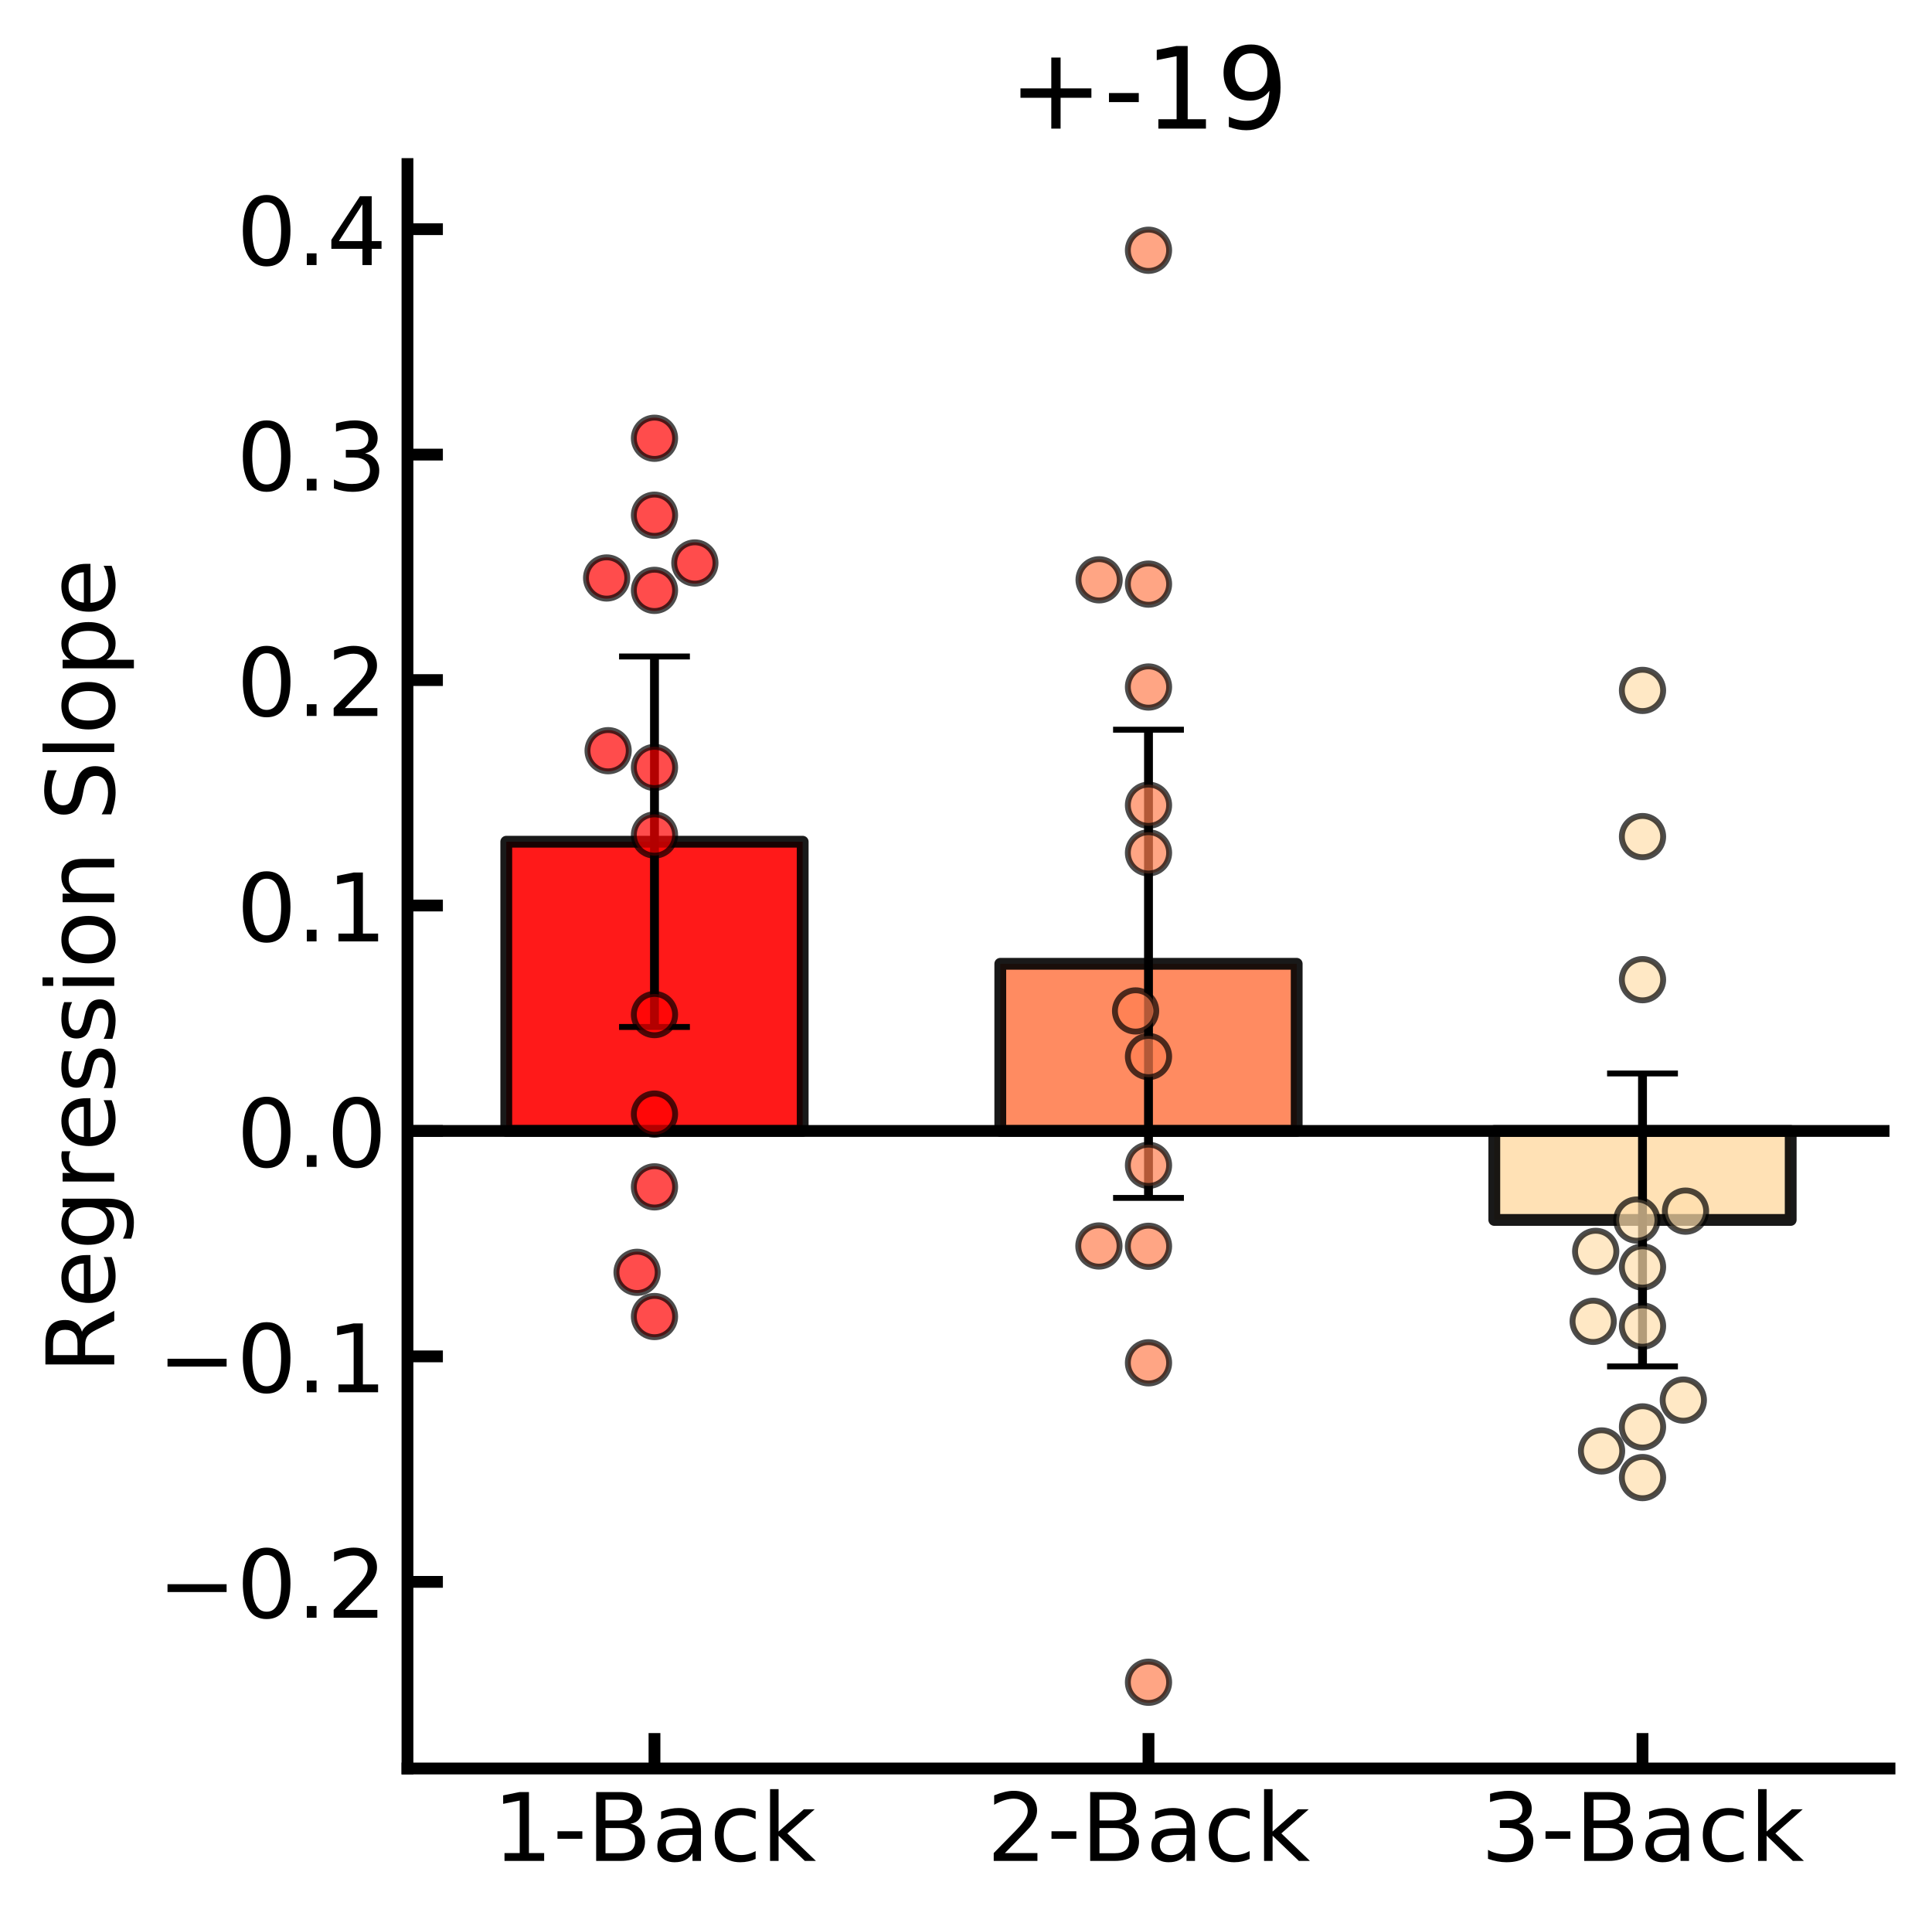 <?xml version="1.0" encoding="utf-8" standalone="no"?>
<!DOCTYPE svg PUBLIC "-//W3C//DTD SVG 1.1//EN"
  "http://www.w3.org/Graphics/SVG/1.1/DTD/svg11.dtd">
<!-- Created with matplotlib (https://matplotlib.org/) -->
<svg height="325.774pt" version="1.1" viewBox="0 0 327.337 325.774" width="327.337pt" xmlns="http://www.w3.org/2000/svg" xmlns:xlink="http://www.w3.org/1999/xlink">
 <defs>
  <style type="text/css">
*{stroke-linecap:butt;stroke-linejoin:round;}
  </style>
 </defs>
 <g id="figure_1">
  <g id="patch_1">
   <path d="M 0 325.774 
L 327.337 325.774 
L 327.337 0 
L 0 0 
z
" style="fill:#ffffff;"/>
  </g>
  <g id="axes_1">
   <g id="patch_2">
    <path d="M 69.037 299.589 
L 320.137 299.589 
L 320.137 27.789 
L 69.037 27.789 
z
" style="fill:#ffffff;"/>
   </g>
   <g id="patch_3">
    <path clip-path="url(#p407c51107d)" d="M 85.778 191.59 
L 135.998 191.59 
L 135.998 142.592 
L 85.778 142.592 
z
" style="fill:#ff0000;opacity:0.9;stroke:#000000;stroke-linejoin:miter;stroke-width:2;"/>
   </g>
   <g id="patch_4">
    <path clip-path="url(#p407c51107d)" d="M 169.477 191.59 
L 219.697 191.59 
L 219.697 163.272 
L 169.477 163.272 
z
" style="fill:#ff7f50;opacity:0.9;stroke:#000000;stroke-linejoin:miter;stroke-width:2;"/>
   </g>
   <g id="patch_5">
    <path clip-path="url(#p407c51107d)" d="M 253.178 191.59 
L 303.397 191.59 
L 303.397 206.664 
L 253.178 206.664 
z
" style="fill:#ffdead;opacity:0.9;stroke:#000000;stroke-linejoin:miter;stroke-width:2;"/>
   </g>
   <g id="matplotlib.axis_1">
    <g id="xtick_1">
     <g id="line2d_1">
      <defs>
       <path d="M 0 0 
L 0 -6 
" id="m836661ff5c" style="stroke:#000000;stroke-width:2;"/>
      </defs>
      <g>
       <use style="stroke:#000000;stroke-width:2;" x="110.888" xlink:href="#m836661ff5c" y="299.589"/>
      </g>
     </g>
     <g id="text_1">
      <!-- 1-Back -->
      <defs>
       <path d="M 12.406 8.297 
L 28.516 8.297 
L 28.516 63.922 
L 10.984 60.406 
L 10.984 69.391 
L 28.422 72.906 
L 38.281 72.906 
L 38.281 8.297 
L 54.391 8.297 
L 54.391 0 
L 12.406 0 
z
" id="DejaVuSans-49"/>
       <path d="M 4.891 31.391 
L 31.203 31.391 
L 31.203 23.391 
L 4.891 23.391 
z
" id="DejaVuSans-45"/>
       <path d="M 19.672 34.812 
L 19.672 8.109 
L 35.5 8.109 
Q 43.453 8.109 47.281 11.406 
Q 51.125 14.703 51.125 21.484 
Q 51.125 28.328 47.281 31.562 
Q 43.453 34.812 35.5 34.812 
z
M 19.672 64.797 
L 19.672 42.828 
L 34.281 42.828 
Q 41.5 42.828 45.031 45.531 
Q 48.578 48.25 48.578 53.812 
Q 48.578 59.328 45.031 62.062 
Q 41.5 64.797 34.281 64.797 
z
M 9.812 72.906 
L 35.016 72.906 
Q 46.297 72.906 52.391 68.219 
Q 58.5 63.531 58.5 54.891 
Q 58.5 48.188 55.375 44.234 
Q 52.25 40.281 46.188 39.312 
Q 53.469 37.75 57.5 32.781 
Q 61.531 27.828 61.531 20.406 
Q 61.531 10.641 54.891 5.312 
Q 48.25 0 35.984 0 
L 9.812 0 
z
" id="DejaVuSans-66"/>
       <path d="M 34.281 27.484 
Q 23.391 27.484 19.188 25 
Q 14.984 22.516 14.984 16.5 
Q 14.984 11.719 18.141 8.906 
Q 21.297 6.109 26.703 6.109 
Q 34.188 6.109 38.703 11.406 
Q 43.219 16.703 43.219 25.484 
L 43.219 27.484 
z
M 52.203 31.203 
L 52.203 0 
L 43.219 0 
L 43.219 8.297 
Q 40.141 3.328 35.547 0.953 
Q 30.953 -1.422 24.312 -1.422 
Q 15.922 -1.422 10.953 3.297 
Q 6 8.016 6 15.922 
Q 6 25.141 12.172 29.828 
Q 18.359 34.516 30.609 34.516 
L 43.219 34.516 
L 43.219 35.406 
Q 43.219 41.609 39.141 45 
Q 35.062 48.391 27.688 48.391 
Q 23 48.391 18.547 47.266 
Q 14.109 46.141 10.016 43.891 
L 10.016 52.203 
Q 14.938 54.109 19.578 55.047 
Q 24.219 56 28.609 56 
Q 40.484 56 46.344 49.844 
Q 52.203 43.703 52.203 31.203 
z
" id="DejaVuSans-97"/>
       <path d="M 48.781 52.594 
L 48.781 44.188 
Q 44.969 46.297 41.141 47.344 
Q 37.312 48.391 33.406 48.391 
Q 24.656 48.391 19.812 42.844 
Q 14.984 37.312 14.984 27.297 
Q 14.984 17.281 19.812 11.734 
Q 24.656 6.203 33.406 6.203 
Q 37.312 6.203 41.141 7.25 
Q 44.969 8.297 48.781 10.406 
L 48.781 2.094 
Q 45.016 0.344 40.984 -0.531 
Q 36.969 -1.422 32.422 -1.422 
Q 20.062 -1.422 12.781 6.344 
Q 5.516 14.109 5.516 27.297 
Q 5.516 40.672 12.859 48.328 
Q 20.219 56 33.016 56 
Q 37.156 56 41.109 55.141 
Q 45.062 54.297 48.781 52.594 
z
" id="DejaVuSans-99"/>
       <path d="M 9.078 75.984 
L 18.109 75.984 
L 18.109 31.109 
L 44.922 54.688 
L 56.391 54.688 
L 27.391 29.109 
L 57.625 0 
L 45.906 0 
L 18.109 26.703 
L 18.109 0 
L 9.078 0 
z
" id="DejaVuSans-107"/>
      </defs>
      <g transform="translate(83.493 315.247)scale(0.16 -0.16)">
       <use xlink:href="#DejaVuSans-49"/>
       <use x="63.623" xlink:href="#DejaVuSans-45"/>
       <use x="99.66" xlink:href="#DejaVuSans-66"/>
       <use x="168.264" xlink:href="#DejaVuSans-97"/>
       <use x="229.543" xlink:href="#DejaVuSans-99"/>
       <use x="284.523" xlink:href="#DejaVuSans-107"/>
      </g>
     </g>
    </g>
    <g id="xtick_2">
     <g id="line2d_2">
      <g>
       <use style="stroke:#000000;stroke-width:2;" x="194.588" xlink:href="#m836661ff5c" y="299.589"/>
      </g>
     </g>
     <g id="text_2">
      <!-- 2-Back -->
      <defs>
       <path d="M 19.188 8.297 
L 53.609 8.297 
L 53.609 0 
L 7.328 0 
L 7.328 8.297 
Q 12.938 14.109 22.625 23.891 
Q 32.328 33.688 34.812 36.531 
Q 39.547 41.844 41.422 45.531 
Q 43.312 49.219 43.312 52.781 
Q 43.312 58.594 39.234 62.25 
Q 35.156 65.922 28.609 65.922 
Q 23.969 65.922 18.812 64.312 
Q 13.672 62.703 7.812 59.422 
L 7.812 69.391 
Q 13.766 71.781 18.938 73 
Q 24.125 74.219 28.422 74.219 
Q 39.75 74.219 46.484 68.547 
Q 53.219 62.891 53.219 53.422 
Q 53.219 48.922 51.531 44.891 
Q 49.859 40.875 45.406 35.406 
Q 44.188 33.984 37.641 27.219 
Q 31.109 20.453 19.188 8.297 
z
" id="DejaVuSans-50"/>
      </defs>
      <g transform="translate(167.192 315.247)scale(0.16 -0.16)">
       <use xlink:href="#DejaVuSans-50"/>
       <use x="63.623" xlink:href="#DejaVuSans-45"/>
       <use x="99.66" xlink:href="#DejaVuSans-66"/>
       <use x="168.264" xlink:href="#DejaVuSans-97"/>
       <use x="229.543" xlink:href="#DejaVuSans-99"/>
       <use x="284.523" xlink:href="#DejaVuSans-107"/>
      </g>
     </g>
    </g>
    <g id="xtick_3">
     <g id="line2d_3">
      <g>
       <use style="stroke:#000000;stroke-width:2;" x="278.288" xlink:href="#m836661ff5c" y="299.589"/>
      </g>
     </g>
     <g id="text_3">
      <!-- 3-Back -->
      <defs>
       <path d="M 40.578 39.312 
Q 47.656 37.797 51.625 33 
Q 55.609 28.219 55.609 21.188 
Q 55.609 10.406 48.188 4.484 
Q 40.766 -1.422 27.094 -1.422 
Q 22.516 -1.422 17.656 -0.516 
Q 12.797 0.391 7.625 2.203 
L 7.625 11.719 
Q 11.719 9.328 16.594 8.109 
Q 21.484 6.891 26.812 6.891 
Q 36.078 6.891 40.938 10.547 
Q 45.797 14.203 45.797 21.188 
Q 45.797 27.641 41.281 31.266 
Q 36.766 34.906 28.719 34.906 
L 20.219 34.906 
L 20.219 43.016 
L 29.109 43.016 
Q 36.375 43.016 40.234 45.922 
Q 44.094 48.828 44.094 54.297 
Q 44.094 59.906 40.109 62.906 
Q 36.141 65.922 28.719 65.922 
Q 24.656 65.922 20.016 65.031 
Q 15.375 64.156 9.812 62.312 
L 9.812 71.094 
Q 15.438 72.656 20.344 73.438 
Q 25.25 74.219 29.594 74.219 
Q 40.828 74.219 47.359 69.109 
Q 53.906 64.016 53.906 55.328 
Q 53.906 49.266 50.438 45.094 
Q 46.969 40.922 40.578 39.312 
z
" id="DejaVuSans-51"/>
      </defs>
      <g transform="translate(250.893 315.247)scale(0.16 -0.16)">
       <use xlink:href="#DejaVuSans-51"/>
       <use x="63.623" xlink:href="#DejaVuSans-45"/>
       <use x="99.66" xlink:href="#DejaVuSans-66"/>
       <use x="168.264" xlink:href="#DejaVuSans-97"/>
       <use x="229.543" xlink:href="#DejaVuSans-99"/>
       <use x="284.523" xlink:href="#DejaVuSans-107"/>
      </g>
     </g>
    </g>
   </g>
   <g id="matplotlib.axis_2">
    <g id="ytick_1">
     <g id="line2d_4">
      <defs>
       <path d="M 0 0 
L 6 0 
" id="m37146794e0" style="stroke:#000000;stroke-width:2;"/>
      </defs>
      <g>
       <use style="stroke:#000000;stroke-width:2;" x="69.037" xlink:href="#m37146794e0" y="267.973"/>
      </g>
     </g>
     <g id="text_4">
      <!-- −0.2 -->
      <defs>
       <path d="M 10.594 35.5 
L 73.188 35.5 
L 73.188 27.203 
L 10.594 27.203 
z
" id="DejaVuSans-8722"/>
       <path d="M 31.781 66.406 
Q 24.172 66.406 20.328 58.906 
Q 16.5 51.422 16.5 36.375 
Q 16.5 21.391 20.328 13.891 
Q 24.172 6.391 31.781 6.391 
Q 39.453 6.391 43.281 13.891 
Q 47.125 21.391 47.125 36.375 
Q 47.125 51.422 43.281 58.906 
Q 39.453 66.406 31.781 66.406 
z
M 31.781 74.219 
Q 44.047 74.219 50.516 64.516 
Q 56.984 54.828 56.984 36.375 
Q 56.984 17.969 50.516 8.266 
Q 44.047 -1.422 31.781 -1.422 
Q 19.531 -1.422 13.062 8.266 
Q 6.594 17.969 6.594 36.375 
Q 6.594 54.828 13.062 64.516 
Q 19.531 74.219 31.781 74.219 
z
" id="DejaVuSans-48"/>
       <path d="M 10.688 12.406 
L 21 12.406 
L 21 0 
L 10.688 0 
z
" id="DejaVuSans-46"/>
      </defs>
      <g transform="translate(26.685 274.052)scale(0.16 -0.16)">
       <use xlink:href="#DejaVuSans-8722"/>
       <use x="83.789" xlink:href="#DejaVuSans-48"/>
       <use x="147.412" xlink:href="#DejaVuSans-46"/>
       <use x="179.199" xlink:href="#DejaVuSans-50"/>
      </g>
     </g>
    </g>
    <g id="ytick_2">
     <g id="line2d_5">
      <g>
       <use style="stroke:#000000;stroke-width:2;" x="69.037" xlink:href="#m37146794e0" y="229.781"/>
      </g>
     </g>
     <g id="text_5">
      <!-- −0.1 -->
      <g transform="translate(26.685 235.86)scale(0.16 -0.16)">
       <use xlink:href="#DejaVuSans-8722"/>
       <use x="83.789" xlink:href="#DejaVuSans-48"/>
       <use x="147.412" xlink:href="#DejaVuSans-46"/>
       <use x="179.199" xlink:href="#DejaVuSans-49"/>
      </g>
     </g>
    </g>
    <g id="ytick_3">
     <g id="line2d_6">
      <g>
       <use style="stroke:#000000;stroke-width:2;" x="69.037" xlink:href="#m37146794e0" y="191.59"/>
      </g>
     </g>
     <g id="text_6">
      <!-- 0.0 -->
      <g transform="translate(40.093 197.668)scale(0.16 -0.16)">
       <use xlink:href="#DejaVuSans-48"/>
       <use x="63.623" xlink:href="#DejaVuSans-46"/>
       <use x="95.41" xlink:href="#DejaVuSans-48"/>
      </g>
     </g>
    </g>
    <g id="ytick_4">
     <g id="line2d_7">
      <g>
       <use style="stroke:#000000;stroke-width:2;" x="69.037" xlink:href="#m37146794e0" y="153.398"/>
      </g>
     </g>
     <g id="text_7">
      <!-- 0.1 -->
      <g transform="translate(40.093 159.477)scale(0.16 -0.16)">
       <use xlink:href="#DejaVuSans-48"/>
       <use x="63.623" xlink:href="#DejaVuSans-46"/>
       <use x="95.41" xlink:href="#DejaVuSans-49"/>
      </g>
     </g>
    </g>
    <g id="ytick_5">
     <g id="line2d_8">
      <g>
       <use style="stroke:#000000;stroke-width:2;" x="69.037" xlink:href="#m37146794e0" y="115.206"/>
      </g>
     </g>
     <g id="text_8">
      <!-- 0.2 -->
      <g transform="translate(40.093 121.285)scale(0.16 -0.16)">
       <use xlink:href="#DejaVuSans-48"/>
       <use x="63.623" xlink:href="#DejaVuSans-46"/>
       <use x="95.41" xlink:href="#DejaVuSans-50"/>
      </g>
     </g>
    </g>
    <g id="ytick_6">
     <g id="line2d_9">
      <g>
       <use style="stroke:#000000;stroke-width:2;" x="69.037" xlink:href="#m37146794e0" y="77.015"/>
      </g>
     </g>
     <g id="text_9">
      <!-- 0.3 -->
      <g transform="translate(40.093 83.093)scale(0.16 -0.16)">
       <use xlink:href="#DejaVuSans-48"/>
       <use x="63.623" xlink:href="#DejaVuSans-46"/>
       <use x="95.41" xlink:href="#DejaVuSans-51"/>
      </g>
     </g>
    </g>
    <g id="ytick_7">
     <g id="line2d_10">
      <g>
       <use style="stroke:#000000;stroke-width:2;" x="69.037" xlink:href="#m37146794e0" y="38.823"/>
      </g>
     </g>
     <g id="text_10">
      <!-- 0.4 -->
      <defs>
       <path d="M 37.797 64.312 
L 12.891 25.391 
L 37.797 25.391 
z
M 35.203 72.906 
L 47.609 72.906 
L 47.609 25.391 
L 58.016 25.391 
L 58.016 17.188 
L 47.609 17.188 
L 47.609 0 
L 37.797 0 
L 37.797 17.188 
L 4.891 17.188 
L 4.891 26.703 
z
" id="DejaVuSans-52"/>
      </defs>
      <g transform="translate(40.093 44.902)scale(0.16 -0.16)">
       <use xlink:href="#DejaVuSans-48"/>
       <use x="63.623" xlink:href="#DejaVuSans-46"/>
       <use x="95.41" xlink:href="#DejaVuSans-52"/>
      </g>
     </g>
    </g>
    <g id="text_11">
     <!-- Regression Slope -->
     <defs>
      <path d="M 44.391 34.188 
Q 47.562 33.109 50.562 29.594 
Q 53.562 26.078 56.594 19.922 
L 66.609 0 
L 56 0 
L 46.688 18.703 
Q 43.062 26.031 39.672 28.422 
Q 36.281 30.812 30.422 30.812 
L 19.672 30.812 
L 19.672 0 
L 9.812 0 
L 9.812 72.906 
L 32.078 72.906 
Q 44.578 72.906 50.734 67.672 
Q 56.891 62.453 56.891 51.906 
Q 56.891 45.016 53.688 40.469 
Q 50.484 35.938 44.391 34.188 
z
M 19.672 64.797 
L 19.672 38.922 
L 32.078 38.922 
Q 39.203 38.922 42.844 42.219 
Q 46.484 45.516 46.484 51.906 
Q 46.484 58.297 42.844 61.547 
Q 39.203 64.797 32.078 64.797 
z
" id="DejaVuSans-82"/>
      <path d="M 56.203 29.594 
L 56.203 25.203 
L 14.891 25.203 
Q 15.484 15.922 20.484 11.062 
Q 25.484 6.203 34.422 6.203 
Q 39.594 6.203 44.453 7.469 
Q 49.312 8.734 54.109 11.281 
L 54.109 2.781 
Q 49.266 0.734 44.188 -0.344 
Q 39.109 -1.422 33.891 -1.422 
Q 20.797 -1.422 13.156 6.188 
Q 5.516 13.812 5.516 26.812 
Q 5.516 40.234 12.766 48.109 
Q 20.016 56 32.328 56 
Q 43.359 56 49.781 48.891 
Q 56.203 41.797 56.203 29.594 
z
M 47.219 32.234 
Q 47.125 39.594 43.094 43.984 
Q 39.062 48.391 32.422 48.391 
Q 24.906 48.391 20.391 44.141 
Q 15.875 39.891 15.188 32.172 
z
" id="DejaVuSans-101"/>
      <path d="M 45.406 27.984 
Q 45.406 37.75 41.375 43.109 
Q 37.359 48.484 30.078 48.484 
Q 22.859 48.484 18.828 43.109 
Q 14.797 37.75 14.797 27.984 
Q 14.797 18.266 18.828 12.891 
Q 22.859 7.516 30.078 7.516 
Q 37.359 7.516 41.375 12.891 
Q 45.406 18.266 45.406 27.984 
z
M 54.391 6.781 
Q 54.391 -7.172 48.188 -13.984 
Q 42 -20.797 29.203 -20.797 
Q 24.469 -20.797 20.266 -20.094 
Q 16.062 -19.391 12.109 -17.922 
L 12.109 -9.188 
Q 16.062 -11.328 19.922 -12.344 
Q 23.781 -13.375 27.781 -13.375 
Q 36.625 -13.375 41.016 -8.766 
Q 45.406 -4.156 45.406 5.172 
L 45.406 9.625 
Q 42.625 4.781 38.281 2.391 
Q 33.938 0 27.875 0 
Q 17.828 0 11.672 7.656 
Q 5.516 15.328 5.516 27.984 
Q 5.516 40.672 11.672 48.328 
Q 17.828 56 27.875 56 
Q 33.938 56 38.281 53.609 
Q 42.625 51.219 45.406 46.391 
L 45.406 54.688 
L 54.391 54.688 
z
" id="DejaVuSans-103"/>
      <path d="M 41.109 46.297 
Q 39.594 47.172 37.812 47.578 
Q 36.031 48 33.891 48 
Q 26.266 48 22.188 43.047 
Q 18.109 38.094 18.109 28.812 
L 18.109 0 
L 9.078 0 
L 9.078 54.688 
L 18.109 54.688 
L 18.109 46.188 
Q 20.953 51.172 25.484 53.578 
Q 30.031 56 36.531 56 
Q 37.453 56 38.578 55.875 
Q 39.703 55.766 41.062 55.516 
z
" id="DejaVuSans-114"/>
      <path d="M 44.281 53.078 
L 44.281 44.578 
Q 40.484 46.531 36.375 47.5 
Q 32.281 48.484 27.875 48.484 
Q 21.188 48.484 17.844 46.438 
Q 14.5 44.391 14.5 40.281 
Q 14.5 37.156 16.891 35.375 
Q 19.281 33.594 26.516 31.984 
L 29.594 31.297 
Q 39.156 29.25 43.188 25.516 
Q 47.219 21.781 47.219 15.094 
Q 47.219 7.469 41.188 3.016 
Q 35.156 -1.422 24.609 -1.422 
Q 20.219 -1.422 15.453 -0.562 
Q 10.688 0.297 5.422 2 
L 5.422 11.281 
Q 10.406 8.688 15.234 7.391 
Q 20.062 6.109 24.812 6.109 
Q 31.156 6.109 34.562 8.281 
Q 37.984 10.453 37.984 14.406 
Q 37.984 18.062 35.516 20.016 
Q 33.062 21.969 24.703 23.781 
L 21.578 24.516 
Q 13.234 26.266 9.516 29.906 
Q 5.812 33.547 5.812 39.891 
Q 5.812 47.609 11.281 51.797 
Q 16.75 56 26.812 56 
Q 31.781 56 36.172 55.266 
Q 40.578 54.547 44.281 53.078 
z
" id="DejaVuSans-115"/>
      <path d="M 9.422 54.688 
L 18.406 54.688 
L 18.406 0 
L 9.422 0 
z
M 9.422 75.984 
L 18.406 75.984 
L 18.406 64.594 
L 9.422 64.594 
z
" id="DejaVuSans-105"/>
      <path d="M 30.609 48.391 
Q 23.391 48.391 19.188 42.75 
Q 14.984 37.109 14.984 27.297 
Q 14.984 17.484 19.156 11.844 
Q 23.344 6.203 30.609 6.203 
Q 37.797 6.203 41.984 11.859 
Q 46.188 17.531 46.188 27.297 
Q 46.188 37.016 41.984 42.703 
Q 37.797 48.391 30.609 48.391 
z
M 30.609 56 
Q 42.328 56 49.016 48.375 
Q 55.719 40.766 55.719 27.297 
Q 55.719 13.875 49.016 6.219 
Q 42.328 -1.422 30.609 -1.422 
Q 18.844 -1.422 12.172 6.219 
Q 5.516 13.875 5.516 27.297 
Q 5.516 40.766 12.172 48.375 
Q 18.844 56 30.609 56 
z
" id="DejaVuSans-111"/>
      <path d="M 54.891 33.016 
L 54.891 0 
L 45.906 0 
L 45.906 32.719 
Q 45.906 40.484 42.875 44.328 
Q 39.844 48.188 33.797 48.188 
Q 26.516 48.188 22.312 43.547 
Q 18.109 38.922 18.109 30.906 
L 18.109 0 
L 9.078 0 
L 9.078 54.688 
L 18.109 54.688 
L 18.109 46.188 
Q 21.344 51.125 25.703 53.562 
Q 30.078 56 35.797 56 
Q 45.219 56 50.047 50.172 
Q 54.891 44.344 54.891 33.016 
z
" id="DejaVuSans-110"/>
      <path id="DejaVuSans-32"/>
      <path d="M 53.516 70.516 
L 53.516 60.891 
Q 47.906 63.578 42.922 64.891 
Q 37.938 66.219 33.297 66.219 
Q 25.25 66.219 20.875 63.094 
Q 16.5 59.969 16.5 54.203 
Q 16.5 49.359 19.406 46.891 
Q 22.312 44.438 30.422 42.922 
L 36.375 41.703 
Q 47.406 39.594 52.656 34.297 
Q 57.906 29 57.906 20.125 
Q 57.906 9.516 50.797 4.047 
Q 43.703 -1.422 29.984 -1.422 
Q 24.812 -1.422 18.969 -0.25 
Q 13.141 0.922 6.891 3.219 
L 6.891 13.375 
Q 12.891 10.016 18.656 8.297 
Q 24.422 6.594 29.984 6.594 
Q 38.422 6.594 43.016 9.906 
Q 47.609 13.234 47.609 19.391 
Q 47.609 24.75 44.312 27.781 
Q 41.016 30.812 33.5 32.328 
L 27.484 33.5 
Q 16.453 35.688 11.516 40.375 
Q 6.594 45.062 6.594 53.422 
Q 6.594 63.094 13.406 68.656 
Q 20.219 74.219 32.172 74.219 
Q 37.312 74.219 42.625 73.281 
Q 47.953 72.359 53.516 70.516 
z
" id="DejaVuSans-83"/>
      <path d="M 9.422 75.984 
L 18.406 75.984 
L 18.406 0 
L 9.422 0 
z
" id="DejaVuSans-108"/>
      <path d="M 18.109 8.203 
L 18.109 -20.797 
L 9.078 -20.797 
L 9.078 54.688 
L 18.109 54.688 
L 18.109 46.391 
Q 20.953 51.266 25.266 53.625 
Q 29.594 56 35.594 56 
Q 45.562 56 51.781 48.094 
Q 58.016 40.188 58.016 27.297 
Q 58.016 14.406 51.781 6.484 
Q 45.562 -1.422 35.594 -1.422 
Q 29.594 -1.422 25.266 0.953 
Q 20.953 3.328 18.109 8.203 
z
M 48.688 27.297 
Q 48.688 37.203 44.609 42.844 
Q 40.531 48.484 33.406 48.484 
Q 26.266 48.484 22.188 42.844 
Q 18.109 37.203 18.109 27.297 
Q 18.109 17.391 22.188 11.75 
Q 26.266 6.109 33.406 6.109 
Q 40.531 6.109 44.609 11.75 
Q 48.688 17.391 48.688 27.297 
z
" id="DejaVuSans-112"/>
     </defs>
     <g transform="translate(19.358 232.715)rotate(-90)scale(0.16 -0.16)">
      <use xlink:href="#DejaVuSans-82"/>
      <use x="69.42" xlink:href="#DejaVuSans-101"/>
      <use x="130.943" xlink:href="#DejaVuSans-103"/>
      <use x="194.42" xlink:href="#DejaVuSans-114"/>
      <use x="235.502" xlink:href="#DejaVuSans-101"/>
      <use x="297.025" xlink:href="#DejaVuSans-115"/>
      <use x="349.125" xlink:href="#DejaVuSans-115"/>
      <use x="401.225" xlink:href="#DejaVuSans-105"/>
      <use x="429.008" xlink:href="#DejaVuSans-111"/>
      <use x="490.189" xlink:href="#DejaVuSans-110"/>
      <use x="553.568" xlink:href="#DejaVuSans-32"/>
      <use x="585.355" xlink:href="#DejaVuSans-83"/>
      <use x="648.832" xlink:href="#DejaVuSans-108"/>
      <use x="676.615" xlink:href="#DejaVuSans-111"/>
      <use x="737.797" xlink:href="#DejaVuSans-112"/>
      <use x="801.273" xlink:href="#DejaVuSans-101"/>
     </g>
    </g>
   </g>
   <g id="LineCollection_1">
    <path clip-path="url(#p407c51107d)" d="M 110.888 173.974 
L 110.888 111.209 
" style="fill:none;stroke:#000000;stroke-width:1.5;"/>
    <path clip-path="url(#p407c51107d)" d="M 194.588 202.932 
L 194.588 123.613 
" style="fill:none;stroke:#000000;stroke-width:1.5;"/>
    <path clip-path="url(#p407c51107d)" d="M 278.288 231.476 
L 278.288 181.851 
" style="fill:none;stroke:#000000;stroke-width:1.5;"/>
   </g>
   <g id="line2d_11">
    <defs>
     <path d="M 6 0 
L -6 -0 
" id="m1690bcf6c1" style="stroke:#000000;"/>
    </defs>
    <g clip-path="url(#p407c51107d)">
     <use style="stroke:#000000;" x="110.888" xlink:href="#m1690bcf6c1" y="173.974"/>
     <use style="stroke:#000000;" x="194.588" xlink:href="#m1690bcf6c1" y="202.932"/>
     <use style="stroke:#000000;" x="278.288" xlink:href="#m1690bcf6c1" y="231.476"/>
    </g>
   </g>
   <g id="line2d_12">
    <g clip-path="url(#p407c51107d)">
     <use style="stroke:#000000;" x="110.888" xlink:href="#m1690bcf6c1" y="111.209"/>
     <use style="stroke:#000000;" x="194.588" xlink:href="#m1690bcf6c1" y="123.613"/>
     <use style="stroke:#000000;" x="278.288" xlink:href="#m1690bcf6c1" y="181.851"/>
    </g>
   </g>
   <g id="line2d_13">
    <path clip-path="url(#p407c51107d)" d="M 69.037 191.59 
L 320.137 191.59 
" style="fill:none;stroke:#000000;stroke-linecap:square;stroke-width:2;"/>
   </g>
   <g id="patch_6">
    <path d="M 69.037 299.589 
L 69.037 27.789 
" style="fill:none;stroke:#000000;stroke-linecap:square;stroke-linejoin:miter;stroke-width:2;"/>
   </g>
   <g id="patch_7">
    <path d="M 69.037 299.589 
L 320.137 299.589 
" style="fill:none;stroke:#000000;stroke-linecap:square;stroke-linejoin:miter;stroke-width:2;"/>
   </g>
   <g id="PathCollection_1">
    <defs>
     <path d="M 0 3.5 
C 0.928 3.5 1.819 3.131 2.475 2.475 
C 3.131 1.819 3.5 0.928 3.5 0 
C 3.5 -0.928 3.131 -1.819 2.475 -2.475 
C 1.819 -3.131 0.928 -3.5 0 -3.5 
C -0.928 -3.5 -1.819 -3.131 -2.475 -2.475 
C -3.131 -1.819 -3.5 -0.928 -3.5 0 
C -3.5 0.928 -3.131 1.819 -2.475 2.475 
C -1.819 3.131 -0.928 3.5 0 3.5 
z
" id="C0_0_8bc0c239de"/>
    </defs>
    <g clip-path="url(#p407c51107d)">
     <use style="fill:#ff0000;fill-opacity:0.7;stroke:#000000;stroke-opacity:0.7;" x="110.888" xlink:href="#C0_0_8bc0c239de" y="223.028"/>
    </g>
    <g clip-path="url(#p407c51107d)">
     <use style="fill:#ff0000;fill-opacity:0.7;stroke:#000000;stroke-opacity:0.7;" x="107.939" xlink:href="#C0_0_8bc0c239de" y="215.538"/>
    </g>
    <g clip-path="url(#p407c51107d)">
     <use style="fill:#ff0000;fill-opacity:0.7;stroke:#000000;stroke-opacity:0.7;" x="110.888" xlink:href="#C0_0_8bc0c239de" y="201.06"/>
    </g>
    <g clip-path="url(#p407c51107d)">
     <use style="fill:#ff0000;fill-opacity:0.7;stroke:#000000;stroke-opacity:0.7;" x="110.888" xlink:href="#C0_0_8bc0c239de" y="188.736"/>
    </g>
    <g clip-path="url(#p407c51107d)">
     <use style="fill:#ff0000;fill-opacity:0.7;stroke:#000000;stroke-opacity:0.7;" x="110.888" xlink:href="#C0_0_8bc0c239de" y="171.876"/>
    </g>
    <g clip-path="url(#p407c51107d)">
     <use style="fill:#ff0000;fill-opacity:0.7;stroke:#000000;stroke-opacity:0.7;" x="110.888" xlink:href="#C0_0_8bc0c239de" y="141.454"/>
    </g>
    <g clip-path="url(#p407c51107d)">
     <use style="fill:#ff0000;fill-opacity:0.7;stroke:#000000;stroke-opacity:0.7;" x="110.888" xlink:href="#C0_0_8bc0c239de" y="130.01"/>
    </g>
    <g clip-path="url(#p407c51107d)">
     <use style="fill:#ff0000;fill-opacity:0.7;stroke:#000000;stroke-opacity:0.7;" x="103.034" xlink:href="#C0_0_8bc0c239de" y="127.172"/>
    </g>
    <g clip-path="url(#p407c51107d)">
     <use style="fill:#ff0000;fill-opacity:0.7;stroke:#000000;stroke-opacity:0.7;" x="110.888" xlink:href="#C0_0_8bc0c239de" y="100.011"/>
    </g>
    <g clip-path="url(#p407c51107d)">
     <use style="fill:#ff0000;fill-opacity:0.7;stroke:#000000;stroke-opacity:0.7;" x="102.782" xlink:href="#C0_0_8bc0c239de" y="97.912"/>
    </g>
    <g clip-path="url(#p407c51107d)">
     <use style="fill:#ff0000;fill-opacity:0.7;stroke:#000000;stroke-opacity:0.7;" x="117.73" xlink:href="#C0_0_8bc0c239de" y="95.371"/>
    </g>
    <g clip-path="url(#p407c51107d)">
     <use style="fill:#ff0000;fill-opacity:0.7;stroke:#000000;stroke-opacity:0.7;" x="110.888" xlink:href="#C0_0_8bc0c239de" y="87.279"/>
    </g>
    <g clip-path="url(#p407c51107d)">
     <use style="fill:#ff0000;fill-opacity:0.7;stroke:#000000;stroke-opacity:0.7;" x="110.888" xlink:href="#C0_0_8bc0c239de" y="74.244"/>
    </g>
   </g>
   <g id="PathCollection_2">
    <defs>
     <path d="M 0 3.5 
C 0.928 3.5 1.819 3.131 2.475 2.475 
C 3.131 1.819 3.5 0.928 3.5 0 
C 3.5 -0.928 3.131 -1.819 2.475 -2.475 
C 1.819 -3.131 0.928 -3.5 0 -3.5 
C -0.928 -3.5 -1.819 -3.131 -2.475 -2.475 
C -3.131 -1.819 -3.5 -0.928 -3.5 0 
C -3.5 0.928 -3.131 1.819 -2.475 2.475 
C -1.819 3.131 -0.928 3.5 0 3.5 
z
" id="C1_0_b34d063902"/>
    </defs>
    <g clip-path="url(#p407c51107d)">
     <use style="fill:#ff7f50;fill-opacity:0.7;stroke:#000000;stroke-opacity:0.7;" x="194.588" xlink:href="#C1_0_b34d063902" y="284.983"/>
    </g>
    <g clip-path="url(#p407c51107d)">
     <use style="fill:#ff7f50;fill-opacity:0.7;stroke:#000000;stroke-opacity:0.7;" x="194.588" xlink:href="#C1_0_b34d063902" y="230.867"/>
    </g>
    <g clip-path="url(#p407c51107d)">
     <use style="fill:#ff7f50;fill-opacity:0.7;stroke:#000000;stroke-opacity:0.7;" x="194.588" xlink:href="#C1_0_b34d063902" y="211.131"/>
    </g>
    <g clip-path="url(#p407c51107d)">
     <use style="fill:#ff7f50;fill-opacity:0.7;stroke:#000000;stroke-opacity:0.7;" x="186.188" xlink:href="#C1_0_b34d063902" y="211.077"/>
    </g>
    <g clip-path="url(#p407c51107d)">
     <use style="fill:#ff7f50;fill-opacity:0.7;stroke:#000000;stroke-opacity:0.7;" x="194.588" xlink:href="#C1_0_b34d063902" y="197.408"/>
    </g>
    <g clip-path="url(#p407c51107d)">
     <use style="fill:#ff7f50;fill-opacity:0.7;stroke:#000000;stroke-opacity:0.7;" x="194.588" xlink:href="#C1_0_b34d063902" y="178.981"/>
    </g>
    <g clip-path="url(#p407c51107d)">
     <use style="fill:#ff7f50;fill-opacity:0.7;stroke:#000000;stroke-opacity:0.7;" x="192.402" xlink:href="#C1_0_b34d063902" y="171.257"/>
    </g>
    <g clip-path="url(#p407c51107d)">
     <use style="fill:#ff7f50;fill-opacity:0.7;stroke:#000000;stroke-opacity:0.7;" x="194.588" xlink:href="#C1_0_b34d063902" y="144.475"/>
    </g>
    <g clip-path="url(#p407c51107d)">
     <use style="fill:#ff7f50;fill-opacity:0.7;stroke:#000000;stroke-opacity:0.7;" x="194.588" xlink:href="#C1_0_b34d063902" y="136.41"/>
    </g>
    <g clip-path="url(#p407c51107d)">
     <use style="fill:#ff7f50;fill-opacity:0.7;stroke:#000000;stroke-opacity:0.7;" x="194.588" xlink:href="#C1_0_b34d063902" y="116.384"/>
    </g>
    <g clip-path="url(#p407c51107d)">
     <use style="fill:#ff7f50;fill-opacity:0.7;stroke:#000000;stroke-opacity:0.7;" x="194.588" xlink:href="#C1_0_b34d063902" y="98.951"/>
    </g>
    <g clip-path="url(#p407c51107d)">
     <use style="fill:#ff7f50;fill-opacity:0.7;stroke:#000000;stroke-opacity:0.7;" x="186.222" xlink:href="#C1_0_b34d063902" y="98.223"/>
    </g>
    <g clip-path="url(#p407c51107d)">
     <use style="fill:#ff7f50;fill-opacity:0.7;stroke:#000000;stroke-opacity:0.7;" x="194.588" xlink:href="#C1_0_b34d063902" y="42.395"/>
    </g>
   </g>
   <g id="PathCollection_3">
    <defs>
     <path d="M 0 3.5 
C 0.928 3.5 1.819 3.131 2.475 2.475 
C 3.131 1.819 3.5 0.928 3.5 0 
C 3.5 -0.928 3.131 -1.819 2.475 -2.475 
C 1.819 -3.131 0.928 -3.5 0 -3.5 
C -0.928 -3.5 -1.819 -3.131 -2.475 -2.475 
C -3.131 -1.819 -3.5 -0.928 -3.5 0 
C -3.5 0.928 -3.131 1.819 -2.475 2.475 
C -1.819 3.131 -0.928 3.5 0 3.5 
z
" id="C2_0_a4c23a34f0"/>
    </defs>
    <g clip-path="url(#p407c51107d)">
     <use style="fill:#ffdead;fill-opacity:0.7;stroke:#000000;stroke-opacity:0.7;" x="278.288" xlink:href="#C2_0_a4c23a34f0" y="250.31"/>
    </g>
    <g clip-path="url(#p407c51107d)">
     <use style="fill:#ffdead;fill-opacity:0.7;stroke:#000000;stroke-opacity:0.7;" x="271.352" xlink:href="#C2_0_a4c23a34f0" y="245.797"/>
    </g>
    <g clip-path="url(#p407c51107d)">
     <use style="fill:#ffdead;fill-opacity:0.7;stroke:#000000;stroke-opacity:0.7;" x="278.288" xlink:href="#C2_0_a4c23a34f0" y="241.724"/>
    </g>
    <g clip-path="url(#p407c51107d)">
     <use style="fill:#ffdead;fill-opacity:0.7;stroke:#000000;stroke-opacity:0.7;" x="285.203" xlink:href="#C2_0_a4c23a34f0" y="237.183"/>
    </g>
    <g clip-path="url(#p407c51107d)">
     <use style="fill:#ffdead;fill-opacity:0.7;stroke:#000000;stroke-opacity:0.7;" x="278.288" xlink:href="#C2_0_a4c23a34f0" y="224.645"/>
    </g>
    <g clip-path="url(#p407c51107d)">
     <use style="fill:#ffdead;fill-opacity:0.7;stroke:#000000;stroke-opacity:0.7;" x="269.93" xlink:href="#C2_0_a4c23a34f0" y="223.841"/>
    </g>
    <g clip-path="url(#p407c51107d)">
     <use style="fill:#ffdead;fill-opacity:0.7;stroke:#000000;stroke-opacity:0.7;" x="278.288" xlink:href="#C2_0_a4c23a34f0" y="214.631"/>
    </g>
    <g clip-path="url(#p407c51107d)">
     <use style="fill:#ffdead;fill-opacity:0.7;stroke:#000000;stroke-opacity:0.7;" x="270.358" xlink:href="#C2_0_a4c23a34f0" y="211.992"/>
    </g>
    <g clip-path="url(#p407c51107d)">
     <use style="fill:#ffdead;fill-opacity:0.7;stroke:#000000;stroke-opacity:0.7;" x="277.326" xlink:href="#C2_0_a4c23a34f0" y="206.684"/>
    </g>
    <g clip-path="url(#p407c51107d)">
     <use style="fill:#ffdead;fill-opacity:0.7;stroke:#000000;stroke-opacity:0.7;" x="285.575" xlink:href="#C2_0_a4c23a34f0" y="205.175"/>
    </g>
    <g clip-path="url(#p407c51107d)">
     <use style="fill:#ffdead;fill-opacity:0.7;stroke:#000000;stroke-opacity:0.7;" x="278.288" xlink:href="#C2_0_a4c23a34f0" y="165.962"/>
    </g>
    <g clip-path="url(#p407c51107d)">
     <use style="fill:#ffdead;fill-opacity:0.7;stroke:#000000;stroke-opacity:0.7;" x="278.288" xlink:href="#C2_0_a4c23a34f0" y="141.723"/>
    </g>
    <g clip-path="url(#p407c51107d)">
     <use style="fill:#ffdead;fill-opacity:0.7;stroke:#000000;stroke-opacity:0.7;" x="278.288" xlink:href="#C2_0_a4c23a34f0" y="116.957"/>
    </g>
   </g>
   <g id="text_12">
    <!-- +-19 -->
    <defs>
     <path d="M 46 62.703 
L 46 35.5 
L 73.188 35.5 
L 73.188 27.203 
L 46 27.203 
L 46 0 
L 37.797 0 
L 37.797 27.203 
L 10.594 27.203 
L 10.594 35.5 
L 37.797 35.5 
L 37.797 62.703 
z
" id="DejaVuSans-43"/>
     <path d="M 10.984 1.516 
L 10.984 10.5 
Q 14.703 8.734 18.5 7.812 
Q 22.312 6.891 25.984 6.891 
Q 35.75 6.891 40.891 13.453 
Q 46.047 20.016 46.781 33.406 
Q 43.953 29.203 39.594 26.953 
Q 35.25 24.703 29.984 24.703 
Q 19.047 24.703 12.672 31.312 
Q 6.297 37.938 6.297 49.422 
Q 6.297 60.641 12.938 67.422 
Q 19.578 74.219 30.609 74.219 
Q 43.266 74.219 49.922 64.516 
Q 56.594 54.828 56.594 36.375 
Q 56.594 19.141 48.406 8.859 
Q 40.234 -1.422 26.422 -1.422 
Q 22.703 -1.422 18.891 -0.688 
Q 15.094 0.047 10.984 1.516 
z
M 30.609 32.422 
Q 37.25 32.422 41.125 36.953 
Q 45.016 41.5 45.016 49.422 
Q 45.016 57.281 41.125 61.844 
Q 37.25 66.406 30.609 66.406 
Q 23.969 66.406 20.094 61.844 
Q 16.219 57.281 16.219 49.422 
Q 16.219 41.5 20.094 36.953 
Q 23.969 32.422 30.609 32.422 
z
" id="DejaVuSans-57"/>
    </defs>
    <g transform="translate(170.863 21.789)scale(0.192 -0.192)">
     <use xlink:href="#DejaVuSans-43"/>
     <use x="83.789" xlink:href="#DejaVuSans-45"/>
     <use x="119.873" xlink:href="#DejaVuSans-49"/>
     <use x="183.496" xlink:href="#DejaVuSans-57"/>
    </g>
   </g>
  </g>
 </g>
 <defs>
  <clipPath id="p407c51107d">
   <rect height="271.8" width="251.1" x="69.037" y="27.789"/>
  </clipPath>
 </defs>
</svg>
